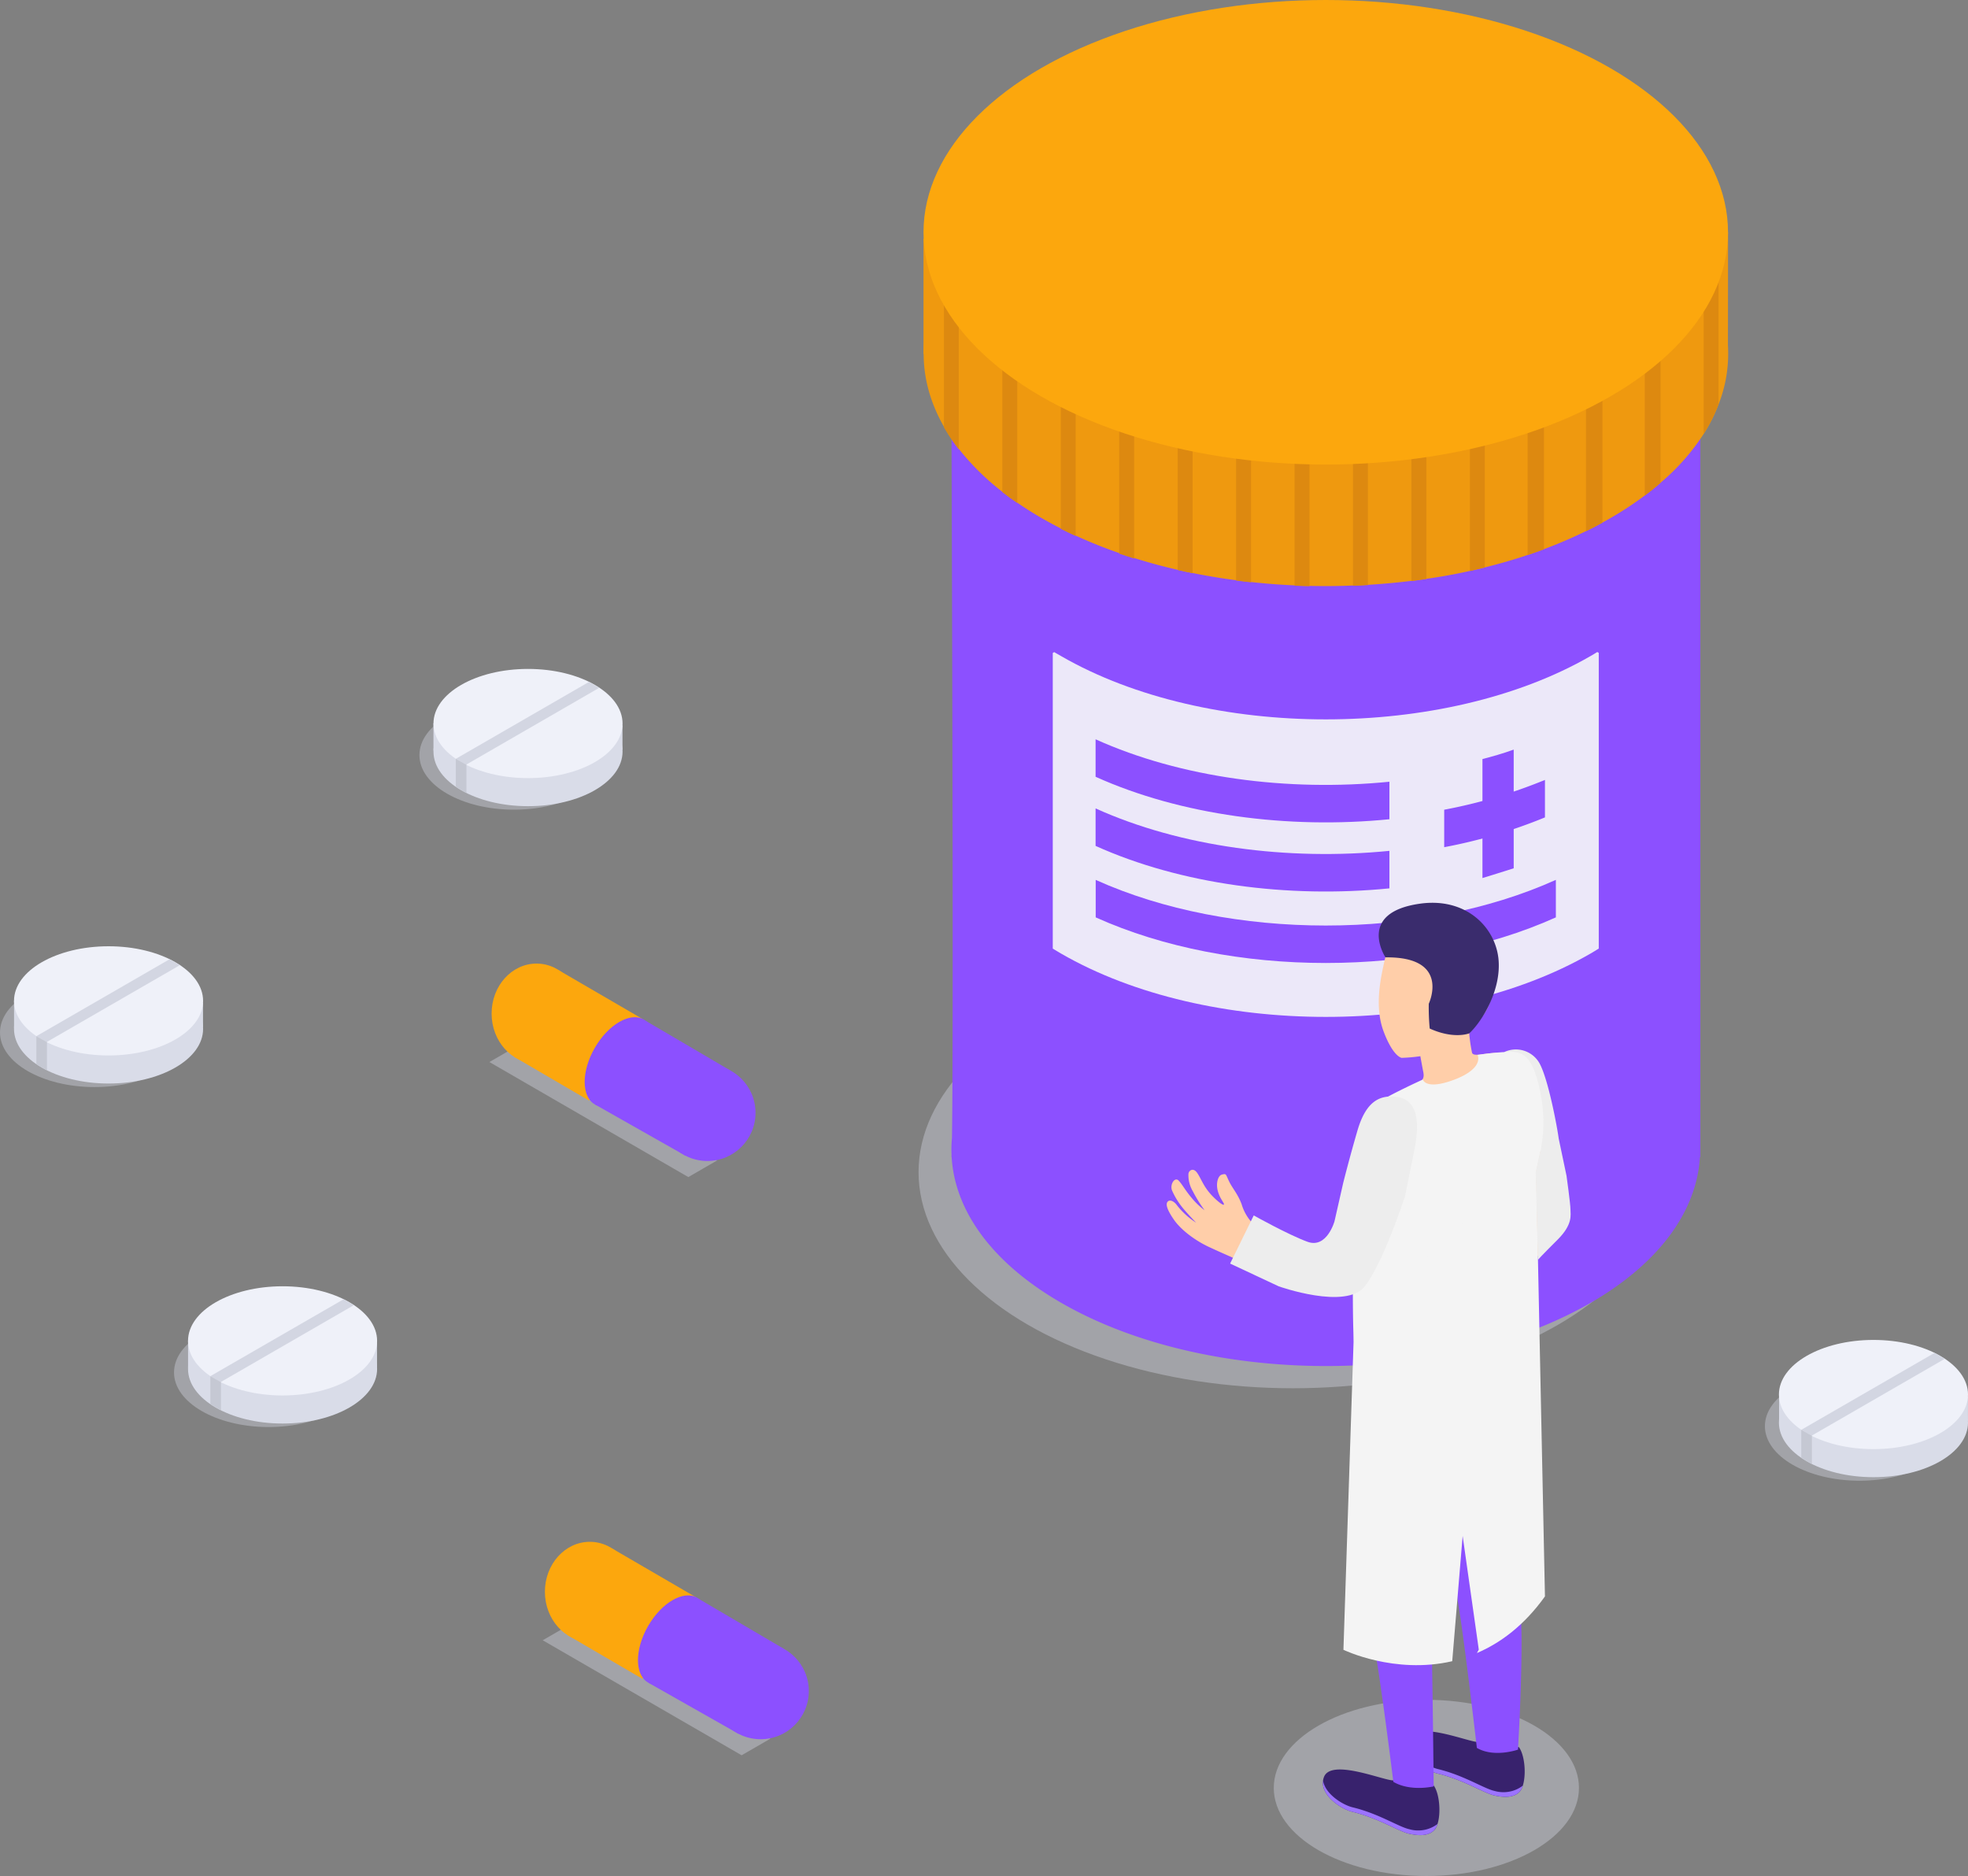 <svg xmlns="http://www.w3.org/2000/svg" viewBox="0 0 500 476.61"><rect x="0" y="0" width="500" height="476.61" fill="#808080" stroke="none"/><defs><style>.cls-1{fill:#d6d8e5;opacity:0.4;}.cls-2{fill:#8c50ff;}.cls-3{fill:#ef990f;}.cls-4{fill:#dd8910;}.cls-5{fill:#fca70d;}.cls-6{fill:#ece8f9;}.cls-7{fill:#d9dce8;}.cls-8{fill:#eff1f9;}.cls-9{fill:#d3d6e2;}.cls-10{fill:#c5c8d3;}.cls-11{fill:#ffcea9;}.cls-12{fill:#ededed;}.cls-13{fill:#38226d;}.cls-14{fill:#9c73ff;}.cls-15{fill:#f4f4f4;}.cls-16{fill:#3a2c6d;}</style></defs><title>Farmacy_SVG</title><g id="Слой_2" data-name="Слой 2"><g id="Слой_1-2" data-name="Слой 1"><ellipse class="cls-1" cx="328.5" cy="297.77" rx="95.13" ry="54.92"/><path class="cls-2" d="M432,97.18H241.7s.65,161.32.16,191.93a31.81,31.81,0,0,0-.11,4.14c0,.29,0,.51-.05.65h.08c.75,13.46,10,26.78,27.79,37.05C306.72,352.4,367,352.4,404.1,331c17.79-10.27,27-23.59,27.79-37.05H432Z"/><ellipse class="cls-2" cx="336.83" cy="95.4" rx="95.13" ry="54.92"/><path class="cls-3" d="M436.62,102.74a40.9,40.9,0,0,1-3.78,7.5,55.76,55.76,0,0,1-11,12.44c-1.26,1.11-2.59,2.18-4,3.23a85.5,85.5,0,0,1-8.78,5.77c-.66.38-1.31.75-2,1.11-1.35.75-2.75,1.48-4.18,2.17-3.41,1.67-7,3.21-10.67,4.58-1.37.52-2.75,1-4.16,1.48-3.53,1.19-7.16,2.23-10.88,3.15-1.25.32-2.51.62-3.78.89q-5.46,1.22-11.06,2c-1.27.19-2.53.37-3.8.52q-5.49.67-11,1c-1.26.07-2.52.14-3.8.17-3.68.16-7.37.18-11,.1-1.27,0-2.53-.07-3.8-.13-3.7-.17-7.39-.44-11.06-.85-1.27-.14-2.54-.28-3.8-.46-3.72-.48-7.41-1.1-11.05-1.83-1.27-.25-2.54-.53-3.79-.81q-5.65-1.29-11.05-3c-1.27-.4-2.55-.82-3.8-1.25-3.81-1.32-7.51-2.8-11.06-4.44-1.28-.58-2.55-1.19-3.78-1.82q-2.53-1.28-4.94-2.67c-2.16-1.25-4.19-2.53-6.12-3.87-1.32-.89-2.59-1.82-3.8-2.77a62.85,62.85,0,0,1-11.06-10.89,47.78,47.78,0,0,1-3.77-5.6c-11.76-20.51-3.51-44,24.75-60.32,39.9-23,104.61-23,144.53,0,11.23,6.48,19.28,14.08,24.2,22.19a41.73,41.73,0,0,1,3.32,6.75A35,35,0,0,1,436.62,102.74Z"/><path class="cls-3" d="M234.63,90c0-.52,0-29.38,0-29.38l34,14.69Z"/><polygon class="cls-3" points="439.04 59.01 439.01 88.55 420.49 104.33 409.18 77.24 439.04 59.01"/><path class="cls-4" d="M243.59,76.33v37.82a47.78,47.78,0,0,1-3.77-5.6V76.33Z"/><path class="cls-4" d="M258.45,88v39.78c-1.32-.89-2.59-1.82-3.8-2.77V88Z"/><path class="cls-4" d="M273.29,98.35v37.82c-1.28-.58-2.55-1.19-3.78-1.82v-36Z"/><path class="cls-4" d="M288.15,102.91v39c-1.27-.4-2.55-.82-3.8-1.25v-37.7Z"/><path class="cls-4" d="M303,108v37.63c-1.27-.25-2.54-.53-3.79-.81V108Z"/><path class="cls-4" d="M317.84,111.79v36.15c-1.27-.14-2.54-.28-3.8-.46V111.79Z"/><path class="cls-4" d="M332.7,111.79v37.13c-1.27,0-2.53-.07-3.8-.13v-37Z"/><path class="cls-4" d="M347.54,111.79v36.86c-1.26.07-2.52.14-3.8.17v-37Z"/><path class="cls-4" d="M362.39,110.4v36.7c-1.27.19-2.53.37-3.8.52V110.4Z"/><path class="cls-4" d="M377.23,106.43v37.74c-1.25.32-2.51.62-3.78.89V106.43Z"/><path class="cls-4" d="M392.27,101.08v38.46c-1.37.52-2.75,1-4.16,1.48V101.08Z"/><path class="cls-4" d="M407.12,92.74v40.05c-1.35.75-2.75,1.48-4.18,2.17V92.74Z"/><path class="cls-4" d="M421.88,83.61v39.07c-1.26,1.11-2.59,2.18-4,3.23V83.61Z"/><path class="cls-4" d="M436.62,70.42v32.32a40.9,40.9,0,0,1-3.78,7.5V70.42Z"/><ellipse class="cls-5" cx="336.83" cy="59.01" rx="102.2" ry="59.01"/><path class="cls-6" d="M404.1,166.67c-37.15,21.45-97.38,21.45-134.53,0l-1.74-1-.36.22V241c.68.42,1.38.84,2.1,1.25,37.15,21.46,97.38,21.46,134.53,0,.72-.41,1.4-.84,2.09-1.27V165.87l-.37-.23C405.26,166,404.69,166.33,404.1,166.67Z"/><path class="cls-2" d="M395.29,223.53C361,239,312.66,239,278.38,223.54v9.52c34.27,15.45,82.63,15.45,116.91,0Z"/><path class="cls-2" d="M353,198.6c-25.77,2.57-53-1-74.65-10.78v9.52C300,207.1,327.26,210.69,353,208.13Z"/><path class="cls-2" d="M353,216.16c-25.77,2.56-53-1-74.65-10.78v9.52c21.63,9.76,48.88,13.35,74.65,10.79Z"/><path class="cls-2" d="M376.64,192.84v30.23c2.32-.71,5.23-1.61,7.94-2.48V190.47h-.11C382,191.39,378.85,192.27,376.64,192.84Z"/><path class="cls-2" d="M392.52,198.14a130.86,130.86,0,0,1-25.6,7.57v9.52a130.86,130.86,0,0,0,25.6-7.57Z"/><ellipse class="cls-1" cx="68.23" cy="348.67" rx="24.02" ry="13.87"/><ellipse class="cls-7" cx="71.79" cy="347.78" rx="24.02" ry="13.87"/><path class="cls-7" d="M47.78,347.56v-7l7.63,2.56Z"/><polygon class="cls-7" points="95.79 341.08 95.79 347.34 87 345.6 95.79 341.08"/><ellipse class="cls-8" cx="71.79" cy="340.65" rx="24.02" ry="13.87"/><polygon class="cls-9" points="56.06 351.12 53.45 349.61 87.31 330.07 89.91 331.57 56.06 351.12"/><polygon class="cls-10" points="53.45 349.61 53.45 356.73 55.81 358.13 56.14 358.29 56.14 351.12 53.45 349.61"/><ellipse class="cls-1" cx="130.58" cy="191.83" rx="24.02" ry="13.87"/><ellipse class="cls-7" cx="134.15" cy="190.94" rx="24.02" ry="13.87"/><path class="cls-7" d="M110.13,190.72c0-.06,0-7,0-7l7.64,2.56Z"/><polygon class="cls-7" points="158.15 184.25 158.15 190.5 149.35 188.77 158.15 184.25"/><ellipse class="cls-8" cx="134.15" cy="183.81" rx="24.02" ry="13.87"/><polygon class="cls-9" points="118.41 194.28 115.81 192.78 149.66 173.23 152.26 174.73 118.41 194.28"/><polygon class="cls-10" points="115.81 192.78 115.81 199.89 118.17 201.29 118.5 201.46 118.5 194.28 115.81 192.78"/><ellipse class="cls-1" cx="24.02" cy="262.3" rx="24.02" ry="13.87"/><ellipse class="cls-7" cx="27.58" cy="261.4" rx="24.02" ry="13.87"/><path class="cls-7" d="M3.57,261.19v-7l7.63,2.56Z"/><polygon class="cls-7" points="51.58 254.71 51.58 260.96 42.79 259.23 51.58 254.71"/><ellipse class="cls-8" cx="27.58" cy="254.27" rx="24.02" ry="13.87"/><polygon class="cls-9" points="11.85 264.74 9.24 263.24 43.09 243.69 45.7 245.2 11.85 264.74"/><polygon class="cls-10" points="9.24 263.24 9.24 270.36 11.6 271.75 11.93 271.92 11.93 264.74 9.24 263.24"/><ellipse class="cls-1" cx="472.42" cy="362.31" rx="24.02" ry="13.87"/><ellipse class="cls-7" cx="475.98" cy="361.41" rx="24.02" ry="13.87"/><path class="cls-7" d="M452,361.2c0-.06,0-7,0-7l7.64,2.56Z"/><polygon class="cls-7" points="499.99 354.72 499.99 360.97 491.19 359.24 499.99 354.72"/><ellipse class="cls-8" cx="475.98" cy="354.28" rx="24.02" ry="13.87"/><polygon class="cls-9" points="460.25 364.75 457.64 363.25 491.5 343.7 494.1 345.21 460.25 364.75"/><polygon class="cls-10" points="457.64 363.25 457.64 370.37 460 371.76 460.34 371.93 460.34 364.75 457.64 363.25"/><polygon class="cls-1" points="188.42 445.93 137.88 416.71 145.19 412.49 195.73 441.71 188.42 445.93"/><polygon class="cls-2" points="164.77 427.53 187.68 440.51 199.04 418.82 177.57 406.22 164.77 427.53"/><polygon class="cls-5" points="144.18 415.4 163.19 426.49 176.81 405.78 155.46 393.36 144.18 415.4"/><ellipse class="cls-5" cx="149.85" cy="404.39" rx="11.41" ry="12.69"/><ellipse class="cls-2" cx="170.89" cy="416.69" rx="12.45" ry="7.19" transform="translate(-275.42 356.33) rotate(-60)"/><circle class="cls-2" cx="193.25" cy="429.61" r="12.24"/><polygon class="cls-1" points="174.88 299.04 124.34 269.81 131.65 265.59 182.19 294.82 174.88 299.04"/><polygon class="cls-2" points="151.23 280.63 174.15 293.61 185.5 271.93 164.03 259.33 151.23 280.63"/><polygon class="cls-5" points="130.64 268.5 149.65 279.6 163.27 258.89 141.92 246.47 130.64 268.5"/><ellipse class="cls-5" cx="136.31" cy="257.49" rx="11.41" ry="12.69"/><ellipse class="cls-2" cx="157.35" cy="269.8" rx="12.45" ry="7.19" transform="translate(-154.98 271.16) rotate(-60)"/><circle class="cls-2" cx="179.71" cy="282.71" r="12.24"/><ellipse class="cls-1" cx="362.39" cy="454.22" rx="38.77" ry="22.38"/><g id="Men_1"><path id="_Контур_" data-name="&lt;Контур&gt;" class="cls-11" d="M394.45,283.71c.44,3.88,5.06,20.59,4.07,26.31s-16.78,15.3-16.78,15.3l-2.18-9.8L388.3,307l-2.37-16.23Z"/><path id="_Контур_2" data-name="&lt;Контур&gt;" class="cls-12" d="M382.24,267.25A6.89,6.89,0,0,1,391,269.9c2.33,3.85,4.74,17.05,5,19.3,0,0-3.26,4.5-8.15,3.75Z"/><path class="cls-13" d="M364.21,453.54A13.52,13.52,0,0,1,354,452.31c-2.46.07-15.82-5.65-17.63-.85-1.6,4.21,4.19,8.11,7.28,8.85,6.75,1.64,11.74,5,14.45,5.57,2,.43,4.63.71,6.24-.88C366.26,463.1,366.09,456.05,364.21,453.54Z"/><path class="cls-14" d="M358.09,464.72c-2.71-.57-7.7-3.94-14.45-5.57-2.59-.63-7.05-3.46-7.5-6.84-.6,3.87,4.62,7.31,7.5,8,6.75,1.64,11.74,5,14.45,5.57,2,.43,4.63.71,6.24-.88a4,4,0,0,0,.89-1.61A8.11,8.11,0,0,1,358.09,464.72Z"/><path class="cls-13" d="M385.87,443.82a13.57,13.57,0,0,1-10.22-1.24c-2.46.07-15.81-5.64-17.63-.84-1.59,4.2,4.19,8.1,7.29,8.85,6.74,1.63,11.73,5,14.44,5.57,2,.42,4.64.7,6.25-.89C387.93,453.37,387.76,446.32,385.87,443.82Z"/><path class="cls-14" d="M379.75,455c-2.71-.57-7.7-3.94-14.44-5.57-2.59-.63-7.06-3.46-7.51-6.84-.6,3.87,4.62,7.31,7.51,8,6.74,1.63,11.73,5,14.44,5.57,2,.42,4.64.7,6.25-.89a4,4,0,0,0,.88-1.61A8.11,8.11,0,0,1,379.75,455Z"/><path id="_Контур_3" data-name="&lt;Контур&gt;" class="cls-2" d="M386.14,407.52a81.2,81.2,0,0,0-3.09-14.63s.92-12.62,1.38-24.59c.53-13.59,5.24-25.54,1.52-36.38L344,341.24s2.53,54.15,3.09,60.71A125.5,125.5,0,0,0,349,417.16c1.92,10.51,5,35.52,5,35.52,4.43,2.57,10.25,1.15,10.25,1.15s-.32-31.63-.61-39.2c-.35-9.25-.63-8.55-.63-8.55l1.39-23,.9-11.46s1.16,8.41,1.92,15.93c.65,6.55,2.24,12.47,4,24.67,1.54,10.58,4,31.84,4,31.84,4.43,2.57,10.45.43,10.45.43S387.33,416.7,386.14,407.52Z"/><path id="_Контур_4" data-name="&lt;Контур&gt;" class="cls-11" d="M380,267.48c-3.19.15-5.56,1-6,0a41.53,41.53,0,0,1-.73-5c.37-.93.68-1.93.68-1.93,4-2.46,5.28-6.8,5.81-11.84.89-8.62-3.76-16.17-12.39-17.07-8.1-.85-14.07,4.85-15.66,12.67-.85,3.87-2.56,11.16-.26,17.52,1.29,3.55,3,6.37,4.62,6.92a42.07,42.07,0,0,0,4.79-.42h0s.43,2.39.73,3.93.18,2.35-2.89,4.24,4.63,5.76,9.66,5.38,10.67-3.42,12.22-6.66C382.36,271.64,382.21,267.37,380,267.48Z"/><path id="_Контур_5" data-name="&lt;Контур&gt;" class="cls-15" d="M375.4,268c.88,2.21-1.37,4.9-7.36,6.79s-6.54-.54-6.54-.54-8.78,4-11.65,6c-3.6,2.52-5.19,9.79-5.68,22.08-.56,14.22-.61,35.32-.13,39,0,0,6.72,6.7,15.33,6S382.45,338.91,386,333c-.09-12.47-1.55-14.5.47-21.68,4.62-16.44,7.05-23.17,4.81-34.1-1.86-9-4.45-10.13-8-10A74.45,74.45,0,0,0,375.4,268Z"/><path id="_Контур_6" data-name="&lt;Контур&gt;" class="cls-11" d="M330.65,316.42c7.06,1.78,8.72-2.67,9.65-6.36,2.24-8.93,3.45-17,5.13-22.06,2-6,4-6.92,6.94-8.09,3.41-1.37,6.34,1.52,5.21,9.12-1.34,9-3.11,15.32-6.47,26-.88,2.78-2.85,7.72-5.8,10.11-3.64,2.95-9.13,2.82-17.44.75-3.54-.88-7.42-3-14.12-6.12-1.8-.84-3.19-1.39-6.64-3s-7.05-4.29-8.86-6.91-2.05-3.85-1.68-4.45,1.29-.58,2.25.52a19.32,19.32,0,0,0,5.08,4.7s-2.23-2.3-3.44-3.8a19.19,19.19,0,0,1-2.67-4.36c-.64-1.53.68-3.6,1.68-2.52s1.47,2.2,3.3,4.39a19,19,0,0,0,3.27,3.12,36.29,36.29,0,0,1-3-4.85,8,8,0,0,1-1.1-4.38c.05-.8,1.18-1.75,2.23-.24s1.58,3.49,3.8,5.8c1.61,1.67,3,2.63,3,2.17s-1-1.38-1.55-3.33,0-4,1.08-4.24.87-.16,1.73,1.66,2.2,3.17,3.21,5.84a12.08,12.08,0,0,0,2.9,5C320.09,312.69,323.93,314.73,330.65,316.42Z"/><path id="_Контур_7" data-name="&lt;Контур&gt;" class="cls-12" d="M355,278.69c-4.72-.69-8.05,1.43-10.13,8.57s-3.54,13-3.54,13a12.77,12.77,0,0,0,7.9,5.25c5.64,1.37,7.67-1.33,7.67-1.33s1.56-7.49,2.54-12.58S360.82,279.55,355,278.69Z"/><path class="cls-16" d="M352,243.22s-7.45-11.33,8.7-13.63c11.64-1.67,19.12,5.81,20,13.93.82,7.76-4,15.81-7.4,19-1.68.6-5.31.94-10.06-1.22A57.17,57.17,0,0,1,363,255S368.71,243,352,243.22Z"/></g><path class="cls-15" d="M390.19,293.42l-46.15,43-2.72,82.71s12.93,6.3,27.64,2.9l2.65-31.82,4.1,28.88-.48.87c6-2.57,12-7,17.29-14.39Z"/><path class="cls-12" d="M341.32,300.27l-2.27,10s-1.94,7-6.85,5.21-13.67-6.7-13.67-6.7l-6,12.23,12.34,5.78s17.11,6.1,21.88,0,10.1-22.58,10.1-22.58Z"/><path class="cls-12" d="M396,289.2l2,9.52s1,7.16,1,8.53.67,3.77-3.28,7.7-5,5.12-5,5.12l-.55-22.3,1.14-5.15,3.31-4.17Z"/></g></g></svg>